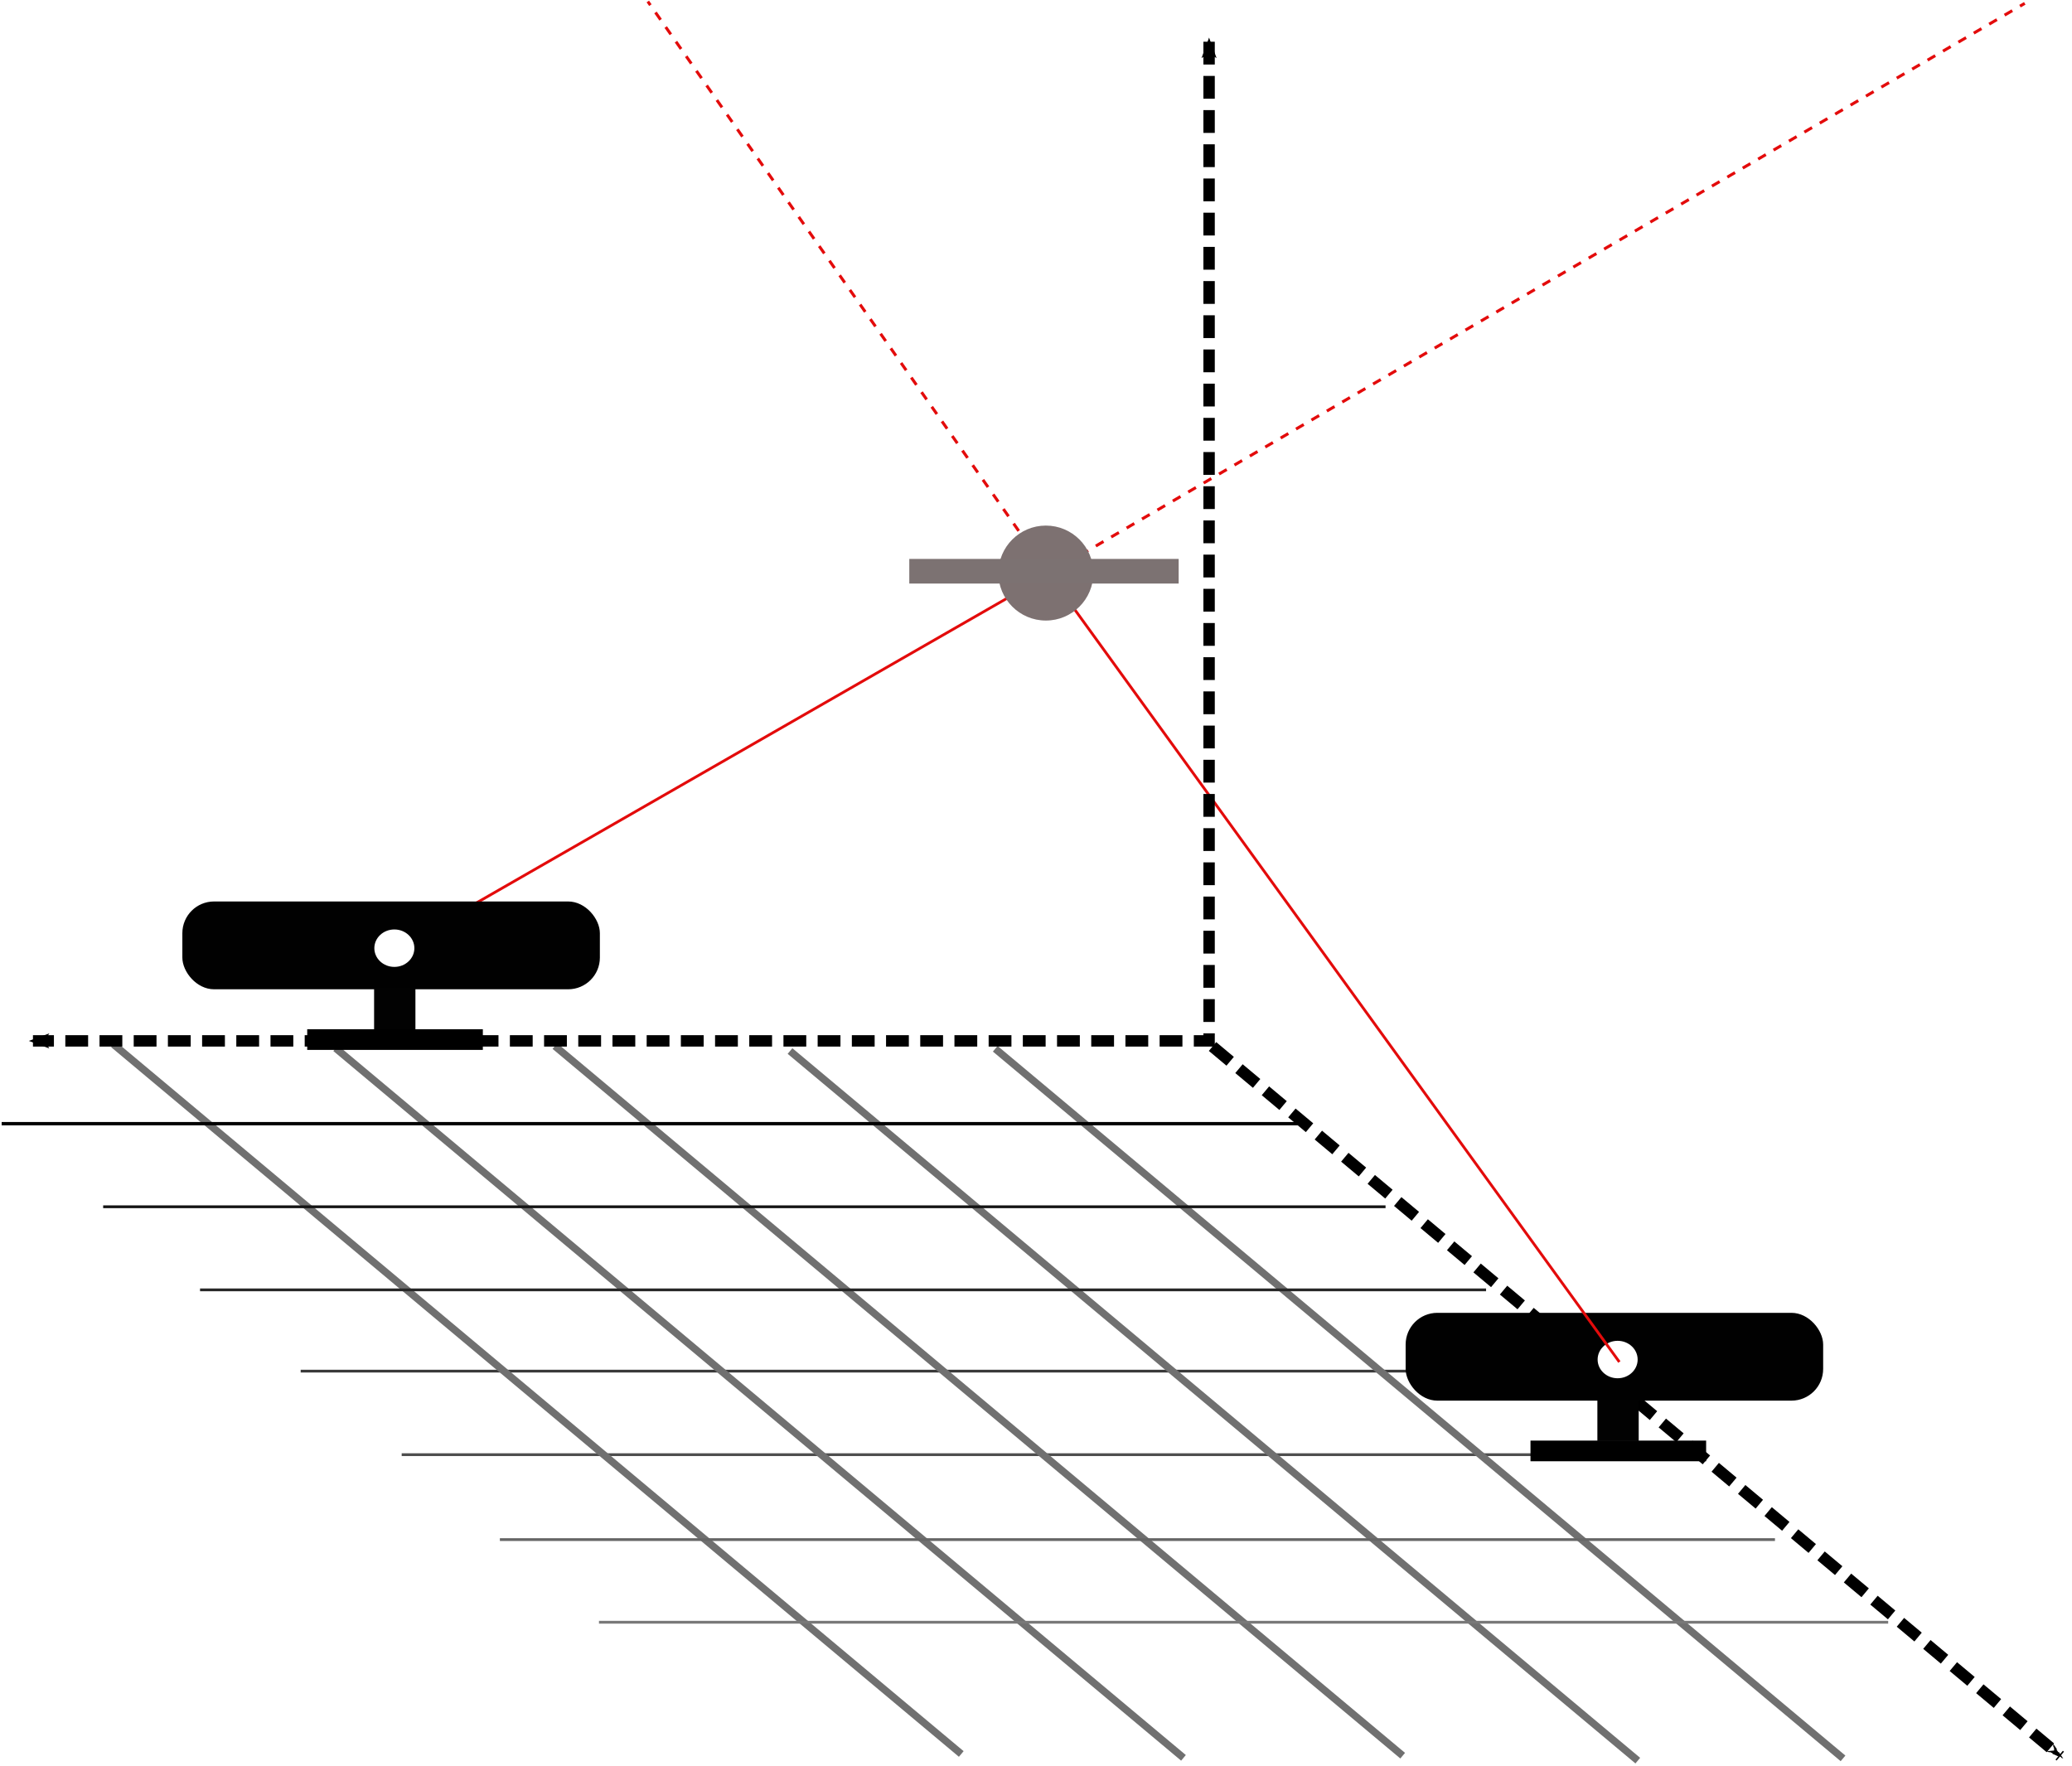 <?xml version="1.0" encoding="UTF-8" standalone="no"?>
<!-- Created with Inkscape (http://www.inkscape.org/) -->

<svg
   xmlns:dc="http://purl.org/dc/elements/1.1/"
   xmlns:cc="http://creativecommons.org/ns#"
   xmlns:rdf="http://www.w3.org/1999/02/22-rdf-syntax-ns#"
   xmlns:svg="http://www.w3.org/2000/svg"
   xmlns="http://www.w3.org/2000/svg"
   xmlns:xlink="http://www.w3.org/1999/xlink"
   xmlns:sodipodi="http://sodipodi.sourceforge.net/DTD/sodipodi-0.dtd"
   xmlns:inkscape="http://www.inkscape.org/namespaces/inkscape"
   width="747.074"
   height="636.938"
   id="svg2"
   version="1.1"
   inkscape:version="0.48.4 r9939"
   sodipodi:docname="Tracking.svg"
   inkscape:export-filename="/home/dani/Presentation/Tracking.png"
   inkscape:export-xdpi="174.31763"
   inkscape:export-ydpi="174.31763">
  <defs
     id="defs4">
    <marker
       inkscape:stockid="Arrow1Mend"
       orient="auto"
       refY="0"
       refX="0"
       id="Arrow1Mend"
       style="overflow:visible">
      <path
         id="path3845"
         d="M 0,0 5,-5 -12.5,0 5,5 0,0 z"
         style="fill-rule:evenodd;stroke:#000000;stroke-width:1pt"
         transform="matrix(-0.4,0,0,-0.4,-4,0)"
         inkscape:connector-curvature="0" />
    </marker>
    <marker
       inkscape:stockid="Arrow2Mend"
       orient="auto"
       refY="0"
       refX="0"
       id="Arrow2Mend"
       style="overflow:visible">
      <path
         id="path3863"
         style="fill-rule:evenodd;stroke-width:0.625;stroke-linejoin:round"
         d="M 8.719,4.034 -2.207,0.016 8.719,-4.002 c -1.745,2.372 -1.735,5.617 -6e-7,8.035 z"
         transform="scale(-0.6,-0.6)"
         inkscape:connector-curvature="0" />
    </marker>
    <marker
       inkscape:stockid="Arrow2Mstart"
       orient="auto"
       refY="0"
       refX="0"
       id="Arrow2Mstart"
       style="overflow:visible">
      <path
         id="path3860"
         style="fill-rule:evenodd;stroke-width:0.625;stroke-linejoin:round"
         d="M 8.719,4.034 -2.207,0.016 8.719,-4.002 c -1.745,2.372 -1.735,5.617 -6e-7,8.035 z"
         transform="scale(0.6,0.6)"
         inkscape:connector-curvature="0" />
    </marker>
    <marker
       inkscape:stockid="Arrow2Lstart"
       orient="auto"
       refY="0"
       refX="0"
       id="Arrow2Lstart"
       style="overflow:visible">
      <path
         id="path3854"
         style="fill-rule:evenodd;stroke-width:0.625;stroke-linejoin:round"
         d="M 8.719,4.034 -2.207,0.016 8.719,-4.002 c -1.745,2.372 -1.735,5.617 -6e-7,8.035 z"
         transform="matrix(1.1,0,0,1.1,1.1,0)"
         inkscape:connector-curvature="0" />
    </marker>
    <marker
       inkscape:stockid="Arrow1Lstart"
       orient="auto"
       refY="0"
       refX="0"
       id="Arrow1Lstart"
       style="overflow:visible">
      <path
         id="path3836"
         d="M 0,0 5,-5 -12.5,0 5,5 0,0 z"
         style="fill-rule:evenodd;stroke:#000000;stroke-width:1pt"
         transform="matrix(0.8,0,0,0.8,10,0)"
         inkscape:connector-curvature="0" />
    </marker>
    <marker
       inkscape:stockid="Arrow2Lend"
       orient="auto"
       refY="0"
       refX="0"
       id="Arrow2Lend"
       style="overflow:visible">
      <path
         id="path3857"
         style="fill-rule:evenodd;stroke-width:0.625;stroke-linejoin:round"
         d="M 8.719,4.034 -2.207,0.016 8.719,-4.002 c -1.745,2.372 -1.735,5.617 -6e-7,8.035 z"
         transform="matrix(-1.1,0,0,-1.1,-1.1,0)"
         inkscape:connector-curvature="0" />
    </marker>
    <marker
       inkscape:stockid="Arrow1Lend"
       orient="auto"
       refY="0"
       refX="0"
       id="Arrow1Lend"
       style="overflow:visible">
      <path
         id="path3839"
         d="M 0,0 5,-5 -12.5,0 5,5 0,0 z"
         style="fill-rule:evenodd;stroke:#000000;stroke-width:1pt"
         transform="matrix(-0.8,0,0,-0.8,-10,0)"
         inkscape:connector-curvature="0" />
    </marker>
    <inkscape:perspective
       sodipodi:type="inkscape:persp3d"
       inkscape:vp_x="660.3557 : 954.92406 : 1"
       inkscape:vp_y="0 : -165.4644 : 0"
       inkscape:vp_z="-72.470675 : 954.92406 : 1"
       inkscape:persp3d-origin="293.94251 : 983.94547 : 1"
       id="perspective3036" />
    <marker
       inkscape:stockid="Arrow1Mend"
       orient="auto"
       refY="0"
       refX="0"
       id="Arrow1Mend-3"
       style="overflow:visible">
      <path
         inkscape:connector-curvature="0"
         id="path3845-3"
         d="M 0,0 5,-5 -12.5,0 5,5 0,0 z"
         style="fill-rule:evenodd;stroke:#000000;stroke-width:1pt"
         transform="matrix(-0.4,0,0,-0.4,-4,0)" />
    </marker>
    <marker
       inkscape:stockid="Arrow1Mend"
       orient="auto"
       refY="0"
       refX="0"
       id="Arrow1Mend-9"
       style="overflow:visible">
      <path
         inkscape:connector-curvature="0"
         id="path3845-1"
         d="M 0,0 5,-5 -12.5,0 5,5 0,0 z"
         style="fill-rule:evenodd;stroke:#000000;stroke-width:1pt"
         transform="matrix(-0.4,0,0,-0.4,-4,0)" />
    </marker>
  </defs>
  <sodipodi:namedview
     id="base"
     pagecolor="#ffffff"
     bordercolor="#666666"
     borderopacity="1.0"
     inkscape:pageopacity="0"
     inkscape:pageshadow="2"
     inkscape:zoom="0.75927345"
     inkscape:cx="254.45963"
     inkscape:cy="321.5637"
     inkscape:document-units="px"
     inkscape:current-layer="layer1"
     showgrid="false"
     inkscape:snap-global="true"
     inkscape:snap-grids="true"
     inkscape:window-width="1301"
     inkscape:window-height="744"
     inkscape:window-x="65"
     inkscape:window-y="24"
     inkscape:window-maximized="1"
     fit-margin-top="0"
     fit-margin-left="0"
     fit-margin-right="0"
     fit-margin-bottom="0" />
  <g
     inkscape:label="Ebene 1"
     inkscape:groupmode="layer"
     id="layer1"
     transform="translate(4.372,2.46)">
    <path
       style="fill:none;stroke:#4e4e4e;stroke-width:1.003px;stroke-linecap:butt;stroke-linejoin:miter;stroke-opacity:1"
       d="m 600.546,522.086 -460.087,0"
       id="path6013-2-3"
       inkscape:connector-curvature="0" />
    <path
       style="fill:none;stroke:#3a3a3a;stroke-width:0.997px;stroke-linecap:butt;stroke-linejoin:miter;stroke-opacity:1"
       d="m 558.075,491.958 -454.036,0"
       id="path6013-2-8"
       inkscape:connector-curvature="0" />
    <path
       style="fill:none;stroke:#000000;stroke-width:4.147;stroke-linecap:butt;stroke-linejoin:miter;stroke-miterlimit:4;stroke-opacity:1;stroke-dasharray:8.294, 4.147;stroke-dashoffset:0;marker-end:url(#Arrow1Mend)"
       d="m 432.811,374.901 305.674,255.879"
       id="path5412"
       inkscape:connector-curvature="0" />
    <g
       id="g5624"
       transform="translate(-57.786,-187.515)">
      <a
         style="fill:#010101;fill-opacity:1"
         transform="translate(60.584,117.217)"
         id="a2993">
        <rect
           style="fill:#010101;fill-opacity:1"
           id="rect2985"
           width="150.54"
           height="31.664"
           x="499.643"
           y="541.235"
           ry="11.429" />
      </a>
      <rect
         y="689.787"
         x="629.36"
         height="14.901"
         width="14.901"
         id="rect2987"
         style="fill:#020202;fill-opacity:1" />
      <rect
         y="704.523"
         x="605.243"
         height="7.45"
         width="63.328"
         id="rect2989"
         style="fill:#000000;fill-opacity:1" />
      <path
         transform="matrix(1.127,0,0,1,-14.986,114.423)"
         d="m 584.62,560.872 c 0,3.729 -2.867,6.752 -6.403,6.752 -3.536,0 -6.403,-3.023 -6.403,-6.752 0,-3.729 2.867,-6.752 6.403,-6.752 3.536,0 6.403,3.023 6.403,6.752 z"
         sodipodi:ry="6.7518816"
         sodipodi:rx="6.4026461"
         sodipodi:cy="560.87177"
         sodipodi:cx="578.21716"
         id="path2991"
         style="fill:#ffffff;fill-opacity:1"
         sodipodi:type="arc" />
    </g>
    <path
       style="fill:none;stroke:#e30b0b;stroke-width:0.996px;stroke-linecap:butt;stroke-linejoin:miter;stroke-opacity:1"
       d="m 138.288,339.839 236.272,-135.658 0,1.317 204.943,283.17"
       id="path5666"
       inkscape:connector-curvature="0" />
    <path
       style="fill:none;stroke:#e30b0b;stroke-width:1.072;stroke-linecap:butt;stroke-linejoin:miter;stroke-miterlimit:4;stroke-opacity:1;stroke-dasharray:3.216, 3.216;stroke-dashoffset:0"
       d="M 374.065,204.16 725.671,-1.254"
       id="path5668"
       inkscape:connector-curvature="0" />
    <path
       style="fill:none;stroke:#e30b0b;stroke-width:1.072;stroke-linecap:butt;stroke-linejoin:miter;stroke-miterlimit:4;stroke-opacity:1;stroke-dasharray:3.215, 3.215;stroke-dashoffset:0"
       d="M 374.006,204.781 229.202,-1.924"
       id="path5670"
       inkscape:connector-curvature="0" />
    <path
       sodipodi:type="arc"
       style="fill:#7d7171;fill-opacity:1;stroke:none"
       id="path5691"
       sodipodi:cx="372.72473"
       sodipodi:cy="204.18291"
       sodipodi:rx="17.121632"
       sodipodi:ry="17.121632"
       d="m 389.846,204.183 c 0,9.456 -7.666,17.122 -17.122,17.122 -9.456,0 -17.122,-7.666 -17.122,-17.122 0,-9.456 7.666,-17.122 17.122,-17.122 9.456,0 17.122,7.666 17.122,17.122 z" />
    <rect
       style="fill:#7c7272;fill-opacity:1;stroke:none"
       id="rect5693"
       width="97.123"
       height="8.88"
       x="323.48"
       y="199.084" />
    <path
       style="fill:none;stroke:#707070;stroke-width:2.647;stroke-linecap:butt;stroke-linejoin:miter;stroke-miterlimit:4;stroke-opacity:1;stroke-dasharray:none;stroke-dashoffset:0;marker-end:none"
       d="m 354.472,375.718 305.674,255.879"
       id="path5412-0"
       inkscape:connector-curvature="0" />
    <path
       style="fill:none;stroke:#707070;stroke-width:2.647;stroke-linecap:butt;stroke-linejoin:miter;stroke-miterlimit:4;stroke-opacity:1;stroke-dasharray:none;stroke-dashoffset:0;marker-end:none"
       d="M 280.472,376.531 586.146,632.409"
       id="path5412-0-0"
       inkscape:connector-curvature="0" />
    <path
       style="fill:none;stroke:#707070;stroke-width:2.647;stroke-linecap:butt;stroke-linejoin:miter;stroke-miterlimit:4;stroke-opacity:1;stroke-dasharray:none;stroke-dashoffset:0;marker-end:none"
       d="m 195.701,374.748 305.674,255.879"
       id="path5412-0-4"
       inkscape:connector-curvature="0" />
    <path
       style="fill:none;stroke:#707070;stroke-width:2.647;stroke-linecap:butt;stroke-linejoin:miter;stroke-miterlimit:4;stroke-opacity:1;stroke-dasharray:none;stroke-dashoffset:0;marker-end:none"
       d="M 116.665,375.526 422.339,631.405"
       id="path5412-0-04"
       inkscape:connector-curvature="0" />
    <path
       style="fill:none;stroke:#707070;stroke-width:2.647;stroke-linecap:butt;stroke-linejoin:miter;stroke-miterlimit:4;stroke-opacity:1;stroke-dasharray:none;stroke-dashoffset:0;marker-end:none"
       d="M 36.544,374.129 342.218,630.008"
       id="path5412-0-45"
       inkscape:connector-curvature="0" />
    <path
       style="fill:none;stroke:#000000;stroke-width:1.199;stroke-linecap:butt;stroke-linejoin:miter;stroke-miterlimit:4;stroke-opacity:1;stroke-dasharray:none"
       d="m 464.905,402.728 -468.678,0"
       id="path6013"
       inkscape:connector-curvature="0" />
    <path
       style="fill:none;stroke:#141414;stroke-width:1.006px;stroke-linecap:butt;stroke-linejoin:miter;stroke-opacity:1"
       d="m 495.196,432.691 -462.372,0"
       id="path6013-2"
       inkscape:connector-curvature="0" />
    <path
       style="fill:none;stroke:#282828;stroke-width:1.007px;stroke-linecap:butt;stroke-linejoin:miter;stroke-opacity:1"
       d="m 531.439,462.654 -463.688,0"
       id="path6013-2-7"
       inkscape:connector-curvature="0" />
    <path
       style="fill:none;stroke:#666666;stroke-width:1.003px;stroke-linecap:butt;stroke-linejoin:miter;stroke-opacity:1"
       d="m 635.605,552.707 -459.744,0"
       id="path6013-2-9"
       inkscape:connector-curvature="0" />
    <path
       style="fill:none;stroke:#797979;stroke-width:1.009px;stroke-linecap:butt;stroke-linejoin:miter;stroke-opacity:1"
       d="m 676.424,582.505 -464.829,0"
       id="path6013-2-35"
       inkscape:connector-curvature="0" />
    <use
       x="0"
       y="0"
       xlink:href="#g5624"
       id="use5664"
       transform="translate(-441.063,-148.333)"
       width="744.094"
       height="1052.362" />
    <path
       style="fill:none;stroke:#000000;stroke-width:4.11;stroke-linecap:butt;stroke-linejoin:miter;stroke-miterlimit:4;stroke-opacity:1;stroke-dasharray:8.22, 4.11;stroke-dashoffset:0;marker-start:url(#Arrow2Mstart);marker-end:url(#Arrow2Mend)"
       d="m 431.574,12.587 0,360.286 -424.063,0"
       id="path3062"
       inkscape:connector-curvature="0" />
  </g>
</svg>
